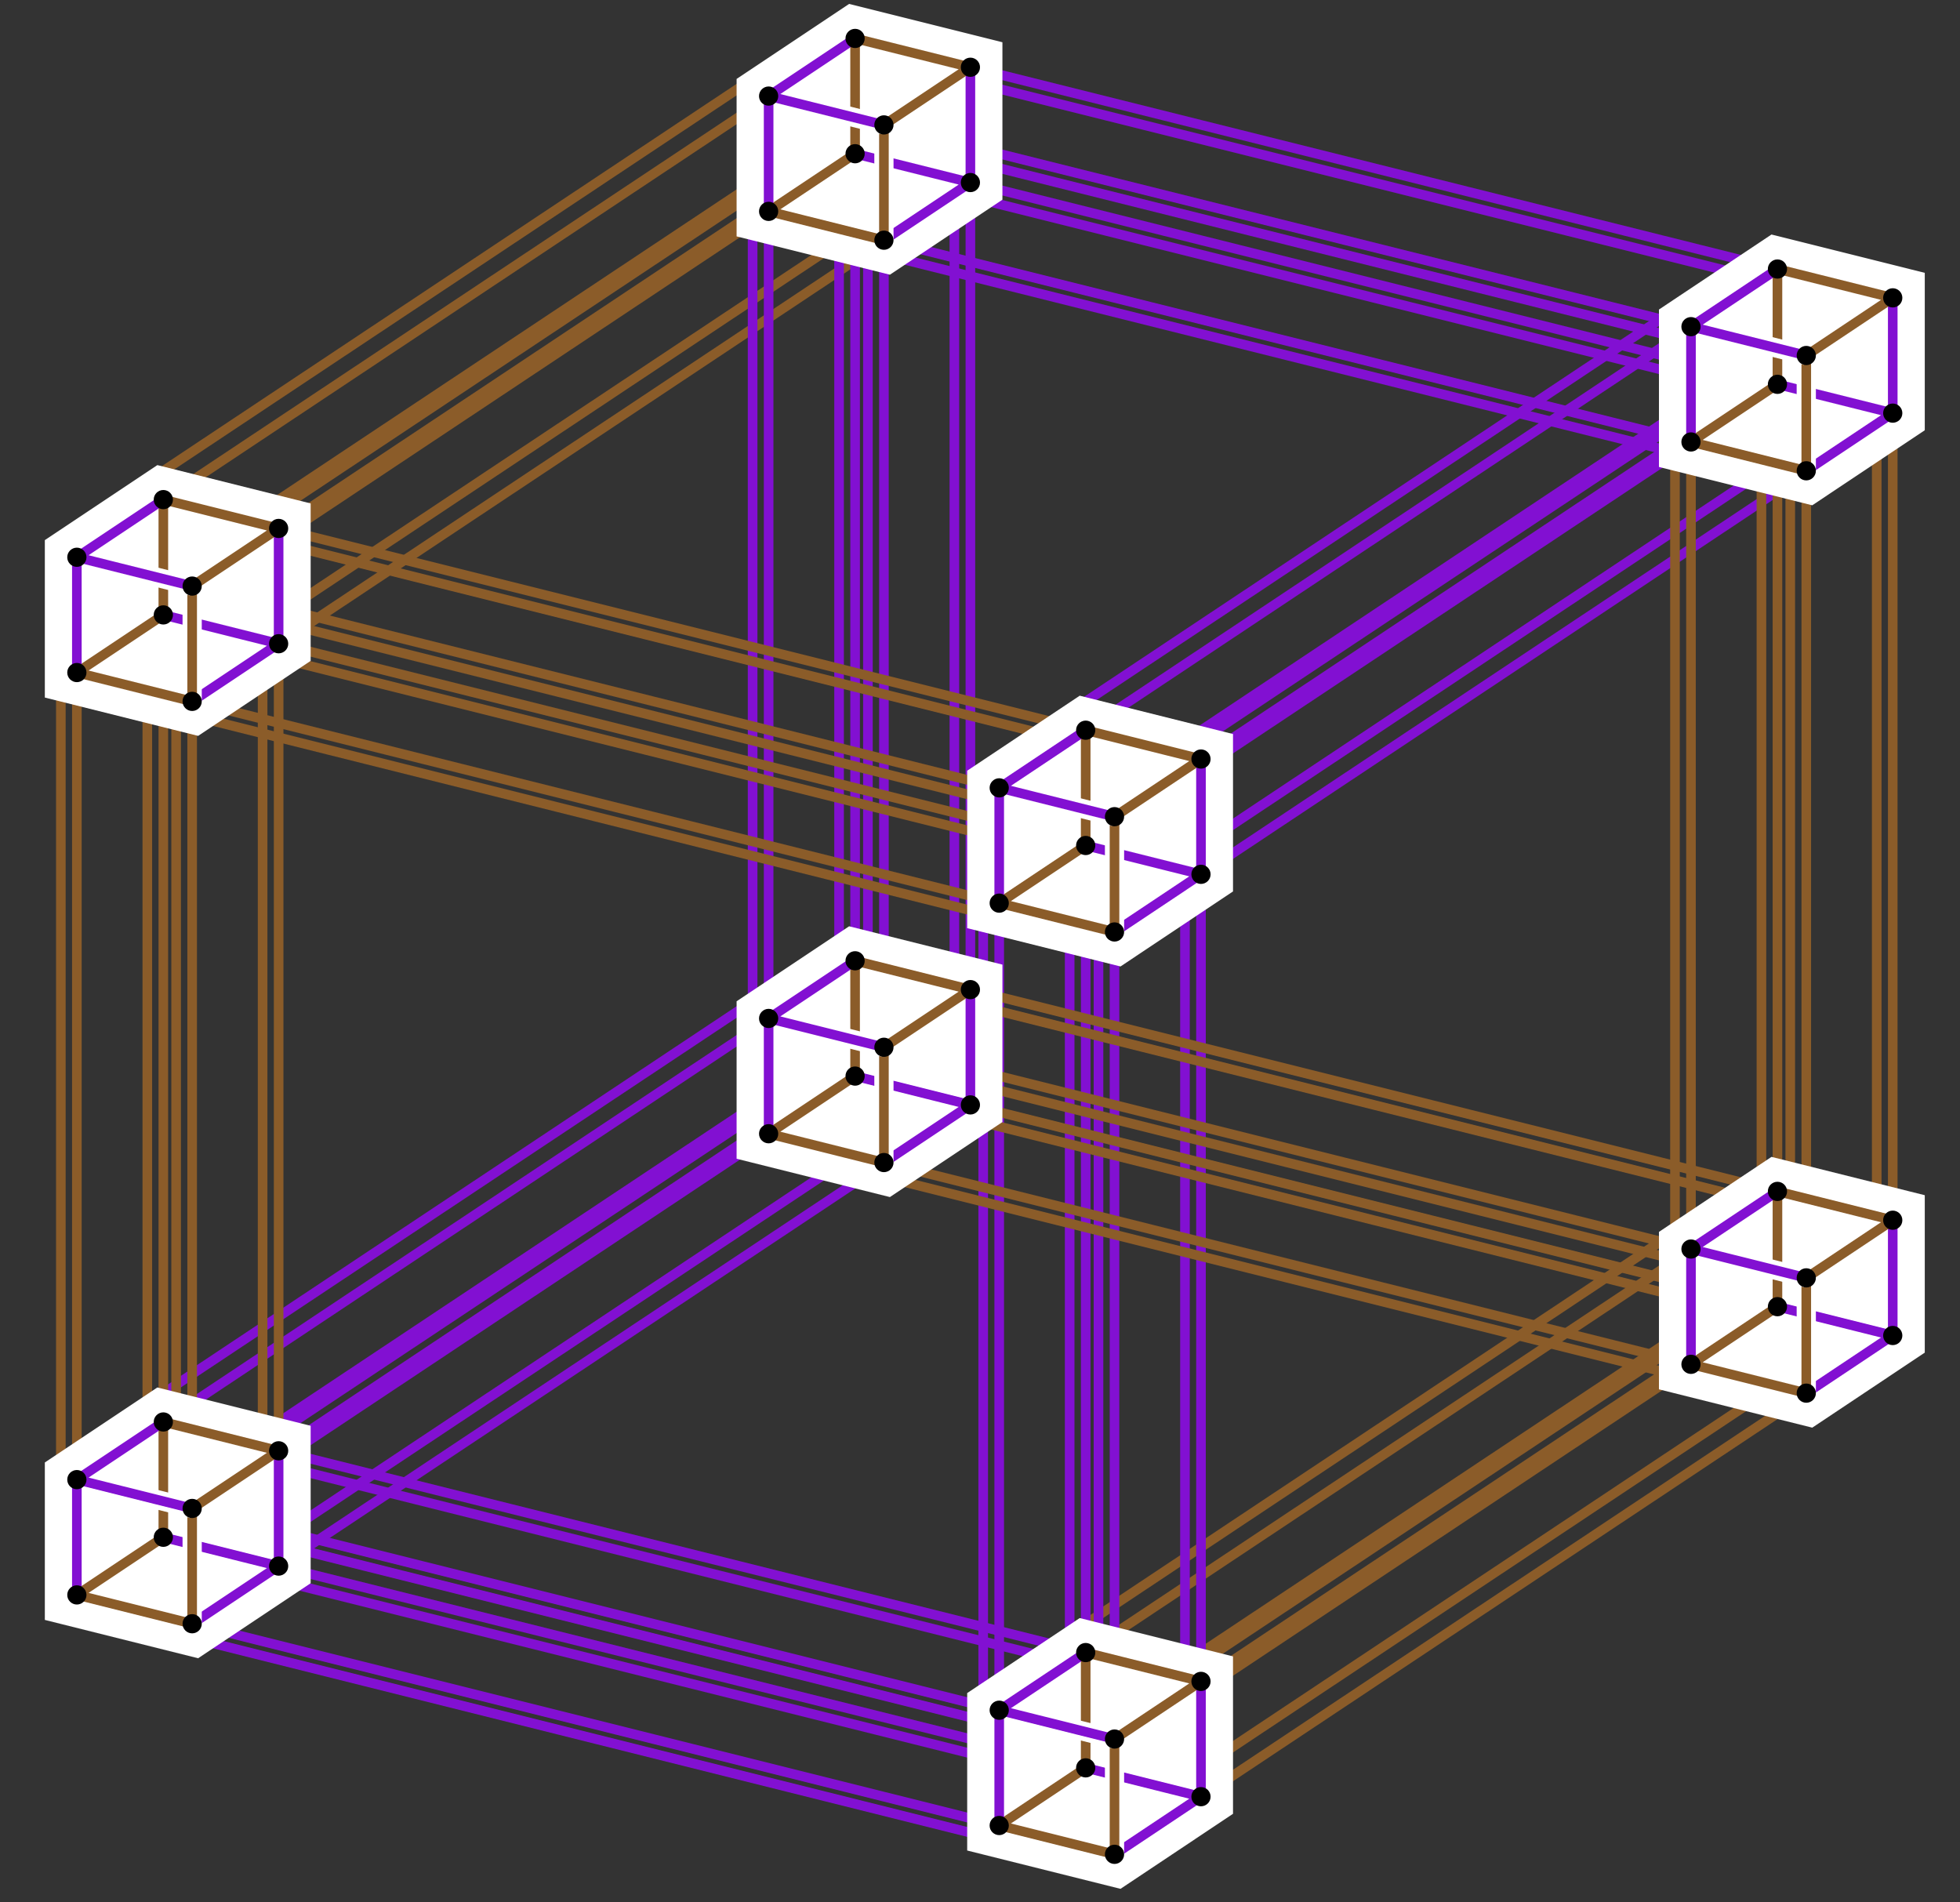 <svg xmlns="http://www.w3.org/2000/svg" width="612" height="594">
    <rect width="100%" height="100%" fill="#333333" stroke="none"/>
    <path fill="none" stroke="#8B5C29" stroke-width="3" d="M312 534l216-143.667M312 570l216-143.666M348 543l216-143.667M348 579l216-143.666M312 525l216-143.667M312 561l216-143.666M348 534l216-143.667M348 570l216-143.666"/>
    <path fill="none" stroke="#8210D2" stroke-width="3" d="M24 462l216-143.667M24 498l216-143.666M60 471l216-143.667M60 507l216-143.666M24 453l216-143.667M24 489l216-143.666M60 462l216-143.667M60 498l216-143.666M312 246l216-143.667M312 282l216-143.667M348 255l216-143.667M348 291l216-143.667M312 237L528 93.333M312 273l216-143.667M348 246l216-143.667M348 282l216-143.667"/>
    <path fill="none" stroke="#8B5C29" stroke-width="3" d="M24 174L240 30.333M24 210L240 66.333M60 183L276 39.333M60 219L276 75.333M24 165L240 21.333M24 201L240 57.333M60 174L276 30.333M60 210L276 66.333"/>
    <path fill="none" stroke="#8210D2" stroke-width="3" d="M312 570V282m27 270V264m9 315V291m27 270V273m-68 279V264m27 270V246m9 315V273m27 270V255"/>
    <path fill="none" stroke="#8B5C29" stroke-width="3" d="M528 426V138m27 270V120m9 315V147m27 270V129m-68 279V120m27 270V102m9 315V129m27 270V111M24 498V210m27 270V192m9 315V219m27 270V201M19 480V192m27 270V174m9 315V201m27 270V183"/>
    <path fill="none" stroke="#8210D2" stroke-width="3" d="M240 354V66m27 270V48m9 315V75m27 270V57m-68 279V48m27 270V30m9 315V57m27 270V39"/>
    <path fill="none" stroke="#8B5C29" stroke-width="3" d="M276 363l288 72m-261-90l288 72m-315-90l288 72m-261-90l288 72m-333-18l288 72m-261-90l288 72m-315-90l288 72m-261-90l288 72"/>
    <path fill="none" stroke="#8210D2" stroke-width="3" d="M60 507l288 72M87 489l288 72M60 471l288 72M87 453l288 72M42 507l288 72M69 489l288 72M42 471l288 72M69 453l288 72M276 75l288 72M303 57l288 72M276 39l288 72M303 21l288 72M258 75l288 72M285 57l288 72M258 39l288 72M285 21l288 72"/>
    <path fill="none" stroke="#8B5C29" stroke-width="3" d="M60 219l288 72M87 201l288 72M60 183l288 72M87 165l288 72M42 219l288 72M69 201l288 72M42 183l288 72M69 165l288 72"/>
    <path fill="#FFF" stroke="#FFF" stroke-width="20" d="M312 534l27-18 36 9v36l-27 18-36-9z"/>
    <path fill="none" stroke="#8210D2" stroke-width="3" stroke-linejoin="bevel" d="M348 579l27-18v-36m0 36l-36-9"/>
    <path fill="none" stroke="#FFF" stroke-width="6" stroke-linejoin="bevel" d="M348 579v-36"/>
    <path fill="none" stroke="#8B5C29" stroke-width="3" stroke-linejoin="bevel" d="M348 579v-36l27-18-36-9v36l-27 18z"/>
    <path fill="none" stroke="#FFF" stroke-width="6" stroke-linejoin="bevel" d="M348 543l-36-9"/>
    <path fill="none" stroke="#8210D2" stroke-width="3" stroke-linejoin="bevel" d="M339 516l-27 18v36m0-36l36 9"/>
    <circle cx="339" cy="516" r="3"/>
    <circle cx="312" cy="534" r="3"/>
    <circle cx="348" cy="543" r="3"/>
    <circle cx="375" cy="525" r="3"/>
    <circle cx="375" cy="561" r="3"/>
    <circle cx="348" cy="579" r="3"/>
    <circle cx="312" cy="570" r="3"/>
    <path fill="#FFF" stroke="#FFF" stroke-width="20" d="M24 462l27-18 36 9v36l-27 18-36-9z"/>
    <path fill="none" stroke="#8210D2" stroke-width="3" stroke-linejoin="bevel" d="M60 507l27-18v-36m0 36l-36-9"/>
    <path fill="none" stroke="#FFF" stroke-width="6" stroke-linejoin="bevel" d="M60 507v-36"/>
    <path fill="none" stroke="#8B5C29" stroke-width="3" stroke-linejoin="bevel" d="M60 507v-36l27-18-36-9v36l-27 18z"/>
    <path fill="none" stroke="#FFF" stroke-width="6" stroke-linejoin="bevel" d="M60 471l-36-9"/>
    <path fill="none" stroke="#8210D2" stroke-width="3" stroke-linejoin="bevel" d="M51 444l-27 18v36m0-36l36 9"/>
    <circle cx="51" cy="444" r="3"/>
    <circle cx="24" cy="462" r="3"/>
    <circle cx="60" cy="471" r="3"/>
    <circle cx="87" cy="453" r="3"/>
    <circle cx="87" cy="489" r="3"/>
    <circle cx="60" cy="507" r="3"/>
    <circle cx="24" cy="498" r="3"/>
    <path fill="#FFF" stroke="#FFF" stroke-width="20" d="M528 390l27-18 36 9v36l-27 18-36-9z"/>
    <path fill="none" stroke="#8210D2" stroke-width="3" stroke-linejoin="bevel" d="M564 435l27-18v-36m0 36l-36-9"/>
    <path fill="none" stroke="#FFF" stroke-width="6" stroke-linejoin="bevel" d="M564 435v-36"/>
    <path fill="none" stroke="#8B5C29" stroke-width="3" stroke-linejoin="bevel" d="M564 435v-36l27-18-36-9v36l-27 18z"/>
    <path fill="none" stroke="#FFF" stroke-width="6" stroke-linejoin="bevel" d="M564 399l-36-9"/>
    <path fill="none" stroke="#8210D2" stroke-width="3" stroke-linejoin="bevel" d="M555 372l-27 18v36m0-36l36 9"/>
    <circle cx="555" cy="372" r="3"/>
    <circle cx="528" cy="390" r="3"/>
    <circle cx="564" cy="399" r="3"/>
    <circle cx="591" cy="381" r="3"/>
    <circle cx="591" cy="417" r="3"/>
    <circle cx="564" cy="435" r="3"/>
    <circle cx="528" cy="426" r="3"/>
    <path fill="#FFF" stroke="#FFF" stroke-width="20" d="M240 318l27-18 36 9v36l-27 18-36-9z"/>
    <path fill="none" stroke="#8210D2" stroke-width="3" stroke-linejoin="bevel" d="M276 363l27-18v-36m0 36l-36-9"/>
    <path fill="none" stroke="#FFF" stroke-width="6" stroke-linejoin="bevel" d="M276 363v-36"/>
    <path fill="none" stroke="#8B5C29" stroke-width="3" stroke-linejoin="bevel" d="M276 363v-36l27-18-36-9v36l-27 18z"/>
    <path fill="none" stroke="#FFF" stroke-width="6" stroke-linejoin="bevel" d="M276 327l-36-9"/>
    <path fill="none" stroke="#8210D2" stroke-width="3" stroke-linejoin="bevel" d="M267 300l-27 18v36m0-36l36 9"/>
    <circle cx="267" cy="300" r="3"/>
    <circle cx="240" cy="318" r="3"/>
    <circle cx="276" cy="327" r="3"/>
    <circle cx="303" cy="309" r="3"/>
    <circle cx="303" cy="345" r="3"/>
    <circle cx="276" cy="363" r="3"/>
    <circle cx="240" cy="354" r="3"/>
    <path fill="#FFF" stroke="#FFF" stroke-width="20" d="M312 246l27-18 36 9v36l-27 18-36-9z"/>
    <path fill="none" stroke="#8210D2" stroke-width="3" stroke-linejoin="bevel" d="M348 291l27-18v-36m0 36l-36-9"/>
    <path fill="none" stroke="#FFF" stroke-width="6" stroke-linejoin="bevel" d="M348 291v-36"/>
    <path fill="none" stroke="#8B5C29" stroke-width="3" stroke-linejoin="bevel" d="M348 291v-36l27-18-36-9v36l-27 18z"/>
    <path fill="none" stroke="#FFF" stroke-width="6" stroke-linejoin="bevel" d="M348 255l-36-9"/>
    <path fill="none" stroke="#8210D2" stroke-width="3" stroke-linejoin="bevel" d="M339 228l-27 18v36m0-36l36 9"/>
    <circle cx="339" cy="228" r="3"/>
    <circle cx="312" cy="246" r="3"/>
    <circle cx="348" cy="255" r="3"/>
    <circle cx="375" cy="237" r="3"/>
    <circle cx="375" cy="273" r="3"/>
    <circle cx="348" cy="291" r="3"/>
    <circle cx="312" cy="282" r="3"/>
    <path fill="#FFF" stroke="#FFF" stroke-width="20" d="M24 174l27-18 36 9v36l-27 18-36-9z"/>
    <path fill="none" stroke="#8210D2" stroke-width="3" stroke-linejoin="bevel" d="M60 219l27-18v-36m0 36l-36-9"/>
    <path fill="none" stroke="#FFF" stroke-width="6" stroke-linejoin="bevel" d="M60 219v-36"/>
    <path fill="none" stroke="#8B5C29" stroke-width="3" stroke-linejoin="bevel" d="M60 219v-36l27-18-36-9v36l-27 18z"/>
    <path fill="none" stroke="#FFF" stroke-width="6" stroke-linejoin="bevel" d="M60 183l-36-9"/>
    <path fill="none" stroke="#8210D2" stroke-width="3" stroke-linejoin="bevel" d="M51 156l-27 18v36m0-36l36 9"/>
    <circle cx="51" cy="156" r="3"/>
    <circle cx="24" cy="174" r="3"/>
    <circle cx="60" cy="183" r="3"/>
    <circle cx="87" cy="165" r="3"/>
    <circle cx="87" cy="201" r="3"/>
    <circle cx="60" cy="219" r="3"/>
    <circle cx="24" cy="210" r="3"/>
    <path fill="#FFF" stroke="#FFF" stroke-width="20" d="M528 102l27-18 36 9v36l-27 18-36-9z"/>
    <path fill="none" stroke="#8210D2" stroke-width="3" stroke-linejoin="bevel" d="M564 147l27-18V93m0 36l-36-9"/>
    <path fill="none" stroke="#FFF" stroke-width="6" stroke-linejoin="bevel" d="M564 147v-36"/>
    <path fill="none" stroke="#8B5C29" stroke-width="3" stroke-linejoin="bevel" d="M564 147v-36l27-18-36-9v36l-27 18z"/>
    <path fill="none" stroke="#FFF" stroke-width="6" stroke-linejoin="bevel" d="M564 111l-36-9"/>
    <path fill="none" stroke="#8210D2" stroke-width="3" stroke-linejoin="bevel" d="M555 84l-27 18v36m0-36l36 9"/>
    <circle cx="555" cy="84" r="3"/>
    <circle cx="528" cy="102" r="3"/>
    <circle cx="564" cy="111" r="3"/>
    <circle cx="591" cy="93" r="3"/>
    <circle cx="591" cy="129" r="3"/>
    <circle cx="564" cy="147" r="3"/>
    <circle cx="528" cy="138" r="3"/>
    <path fill="#FFF" stroke="#FFF" stroke-width="20" d="M240 30l27-18 36 9v36l-27 18-36-9z"/>
    <path fill="none" stroke="#8210D2" stroke-width="3" stroke-linejoin="bevel" d="M276 75l27-18V21m0 36l-36-9"/>
    <path fill="none" stroke="#FFF" stroke-width="6" stroke-linejoin="bevel" d="M276 75V39"/>
    <path fill="none" stroke="#8B5C29" stroke-width="3" stroke-linejoin="bevel" d="M276 75V39l27-18-36-9v36l-27 18z"/>
    <path fill="none" stroke="#FFF" stroke-width="6" stroke-linejoin="bevel" d="M276 39l-36-9"/>
    <path fill="none" stroke="#8210D2" stroke-width="3" stroke-linejoin="bevel" d="M267 12l-27 18v36m0-36l36 9"/>
    <circle cx="267" cy="12" r="3"/>
    <circle cx="240" cy="30" r="3"/>
    <circle cx="276" cy="39" r="3"/>
    <circle cx="303" cy="21" r="3"/>
    <circle cx="303" cy="57" r="3"/>
    <circle cx="276" cy="75" r="3"/>
    <circle cx="240" cy="66" r="3"/>
    <circle cx="51" cy="480" r="3"/>
    <circle cx="51" cy="192" r="3"/>
    <circle cx="267" cy="336" r="3"/>
    <circle cx="339" cy="264" r="3"/>
    <circle cx="339" cy="552" r="3"/>
    <circle cx="555" cy="408" r="3"/>
    <circle cx="555" cy="120" r="3"/>
    <circle cx="267" cy="48" r="3"/>
</svg>
